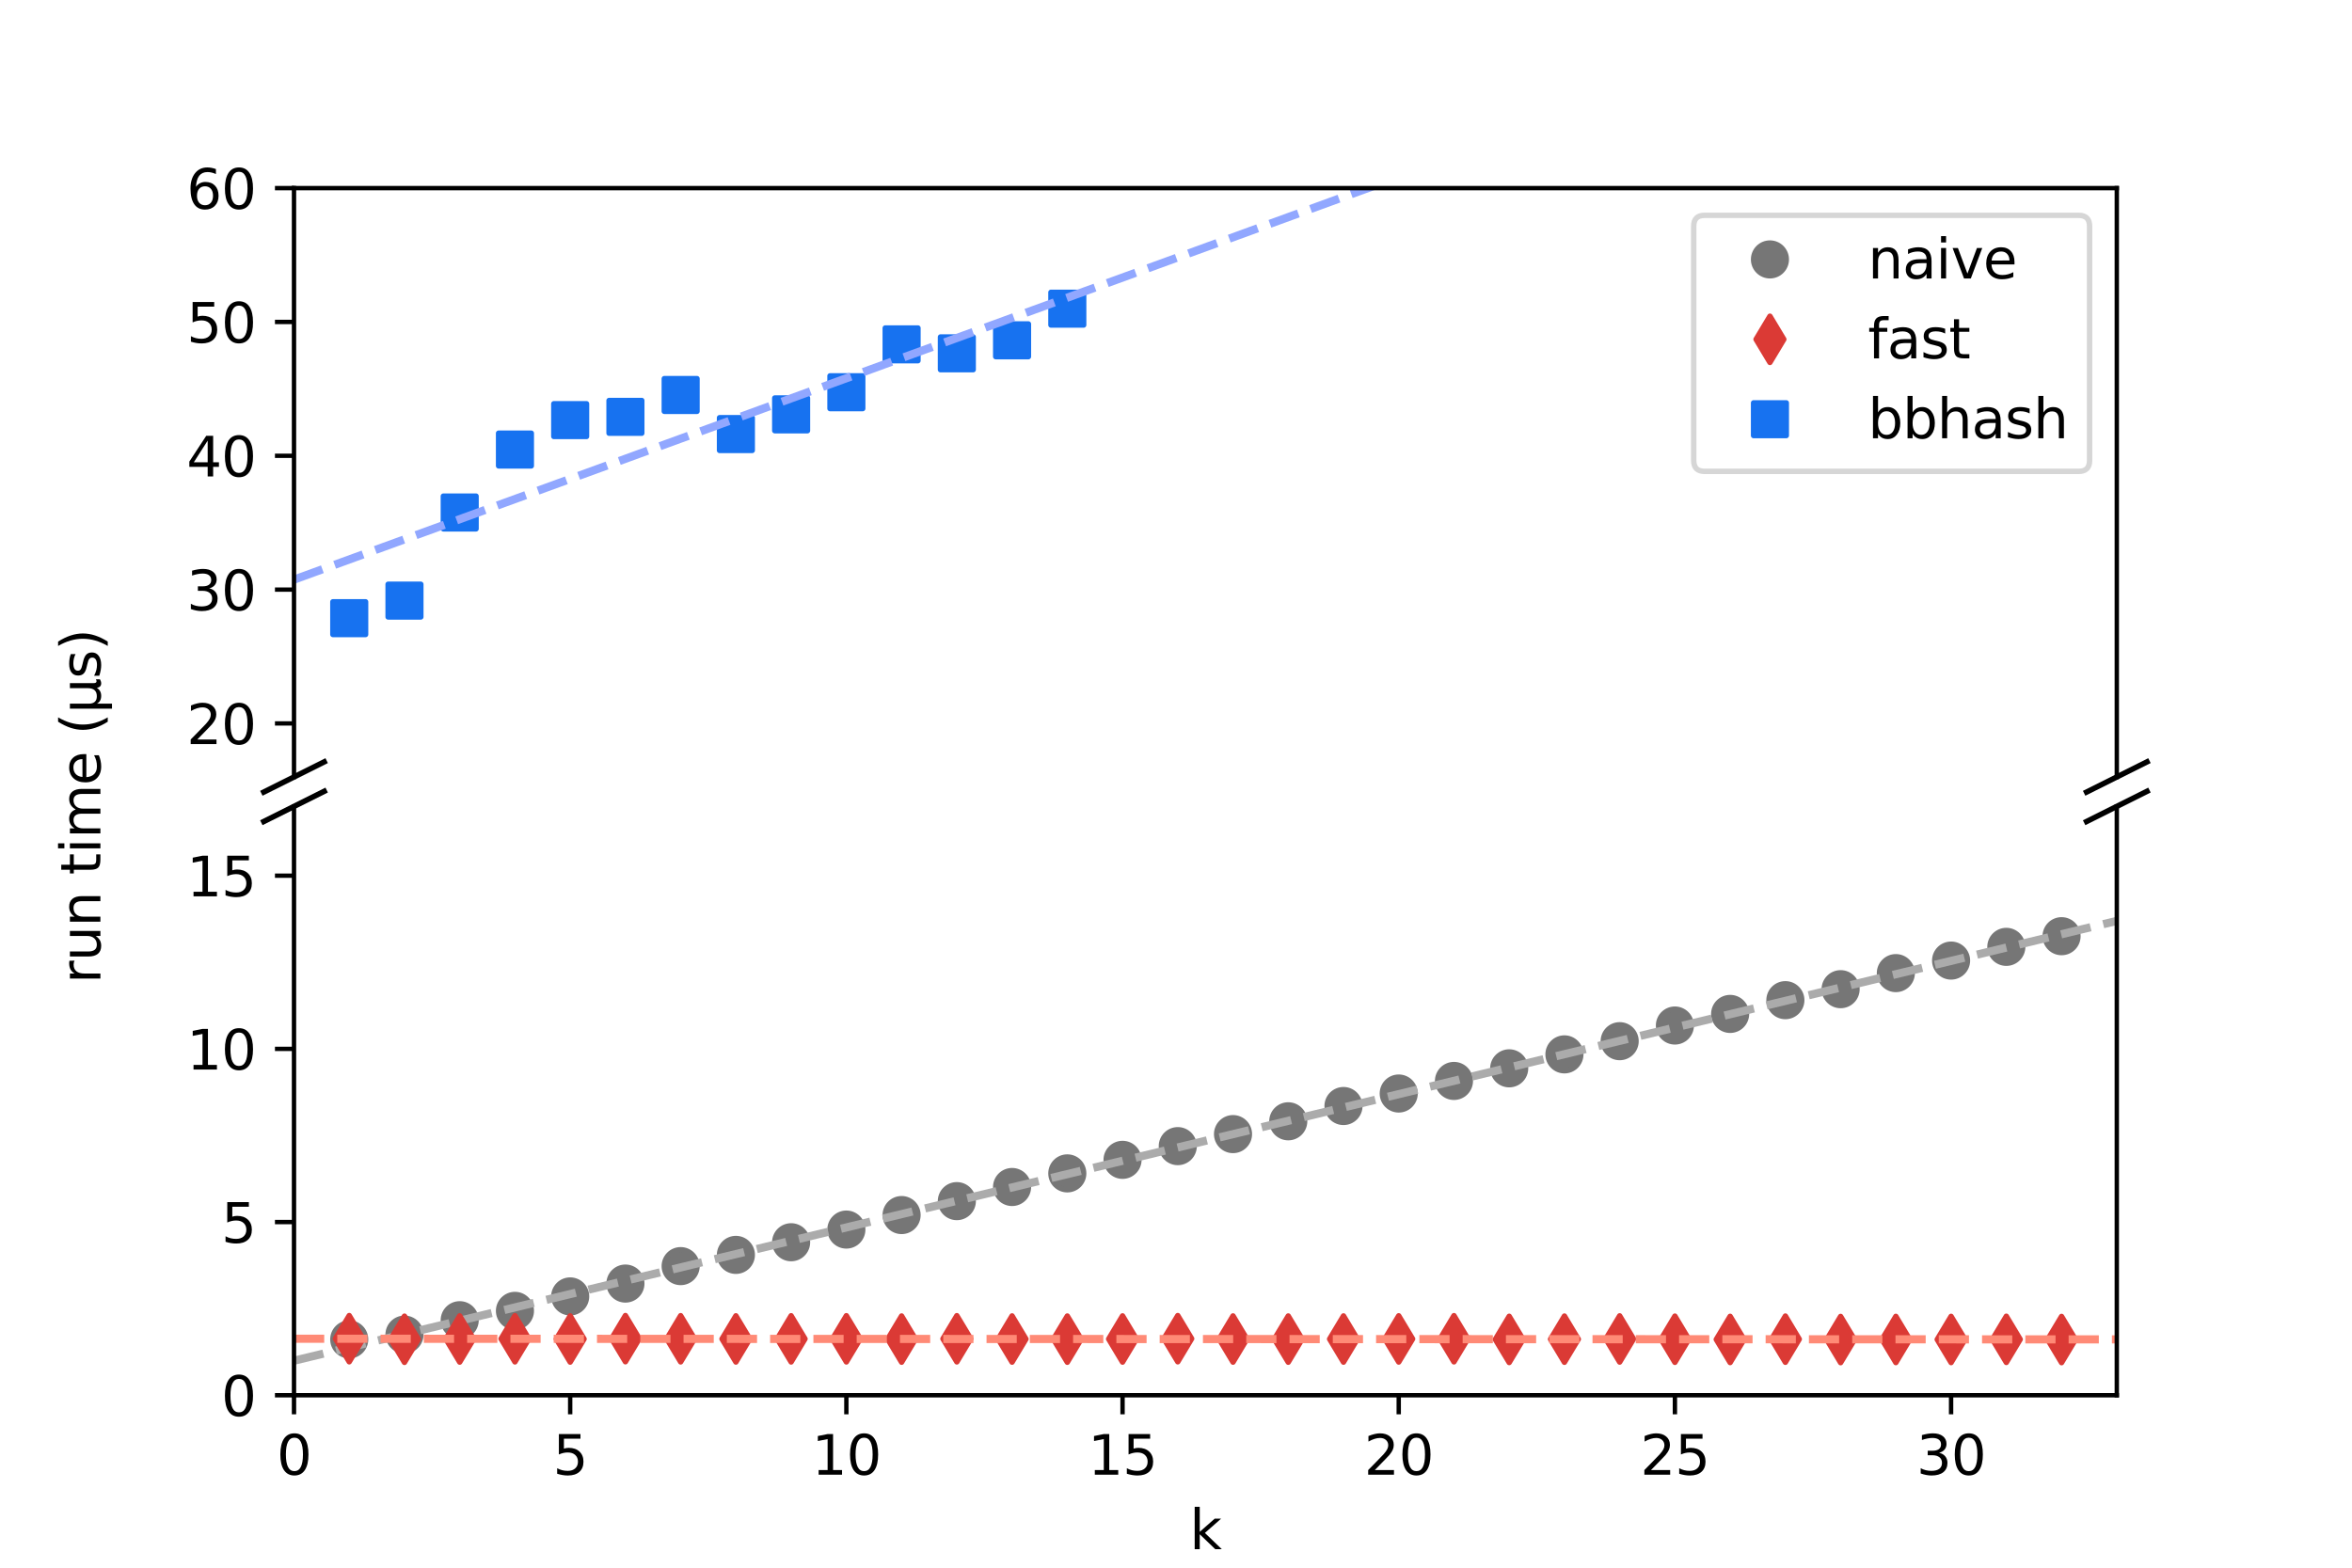 <?xml version="1.0" encoding="utf-8" standalone="no"?>
<!DOCTYPE svg PUBLIC "-//W3C//DTD SVG 1.1//EN"
  "http://www.w3.org/Graphics/SVG/1.1/DTD/svg11.dtd">
<svg xmlns:xlink="http://www.w3.org/1999/xlink" width="432pt" height="288pt" viewBox="0 0 432 288" xmlns="http://www.w3.org/2000/svg" version="1.1">
 <defs>
  <style type="text/css">*{stroke-linejoin: round; stroke-linecap: butt}</style>
 </defs>
 <g id="figure_1">
  <g id="patch_1">
   <path d="M 0 288 
L 432 288 
L 432 0 
L 0 0 
z
" style="fill: #ffffff"/>
  </g>
  <g id="axes_1">
   <g id="patch_2">
    <path d="M 54 142.736 
L 388.8 142.736 
L 388.8 34.56 
L 54 34.56 
z
" style="fill: #ffffff"/>
   </g>
   <g id="matplotlib.axis_1">
    <g id="xtick_1"/>
    <g id="xtick_2"/>
    <g id="xtick_3"/>
    <g id="xtick_4"/>
    <g id="xtick_5"/>
    <g id="xtick_6"/>
    <g id="xtick_7"/>
   </g>
   <g id="matplotlib.axis_2">
    <g id="ytick_1">
     <g id="line2d_1">
      <defs>
       <path id="m12a34e4d7d" d="M 0 0 
L -3.5 0 
" style="stroke: #000000; stroke-width: 0.8"/>
      </defs>
      <g>
       <use xlink:href="#m12a34e4d7d" x="54" y="132.901" style="stroke: #000000; stroke-width: 0.8"/>
      </g>
     </g>
     <g id="text_1">
      <!-- 20 -->
      <g transform="translate(34.275 136.701) scale(0.1 -0.1)">
       <defs>
        <path id="DejaVuSans-32" d="M 1228 531 
L 3431 531 
L 3431 0 
L 469 0 
L 469 531 
Q 828 903 1448 1529 
Q 2069 2156 2228 2338 
Q 2531 2678 2651 2914 
Q 2772 3150 2772 3378 
Q 2772 3750 2511 3984 
Q 2250 4219 1831 4219 
Q 1534 4219 1204 4116 
Q 875 4013 500 3803 
L 500 4441 
Q 881 4594 1212 4672 
Q 1544 4750 1819 4750 
Q 2544 4750 2975 4387 
Q 3406 4025 3406 3419 
Q 3406 3131 3298 2873 
Q 3191 2616 2906 2266 
Q 2828 2175 2409 1742 
Q 1991 1309 1228 531 
z
" transform="scale(0.016)"/>
        <path id="DejaVuSans-30" d="M 2034 4250 
Q 1547 4250 1301 3770 
Q 1056 3291 1056 2328 
Q 1056 1369 1301 889 
Q 1547 409 2034 409 
Q 2525 409 2770 889 
Q 3016 1369 3016 2328 
Q 3016 3291 2770 3770 
Q 2525 4250 2034 4250 
z
M 2034 4750 
Q 2819 4750 3233 4129 
Q 3647 3509 3647 2328 
Q 3647 1150 3233 529 
Q 2819 -91 2034 -91 
Q 1250 -91 836 529 
Q 422 1150 422 2328 
Q 422 3509 836 4129 
Q 1250 4750 2034 4750 
z
" transform="scale(0.016)"/>
       </defs>
       <use xlink:href="#DejaVuSans-32"/>
       <use xlink:href="#DejaVuSans-30" x="63.623"/>
      </g>
     </g>
    </g>
    <g id="ytick_2">
     <g id="line2d_2">
      <g>
       <use xlink:href="#m12a34e4d7d" x="54" y="108.316" style="stroke: #000000; stroke-width: 0.8"/>
      </g>
     </g>
     <g id="text_2">
      <!-- 30 -->
      <g transform="translate(34.275 112.115) scale(0.1 -0.1)">
       <defs>
        <path id="DejaVuSans-33" d="M 2597 2516 
Q 3050 2419 3304 2112 
Q 3559 1806 3559 1356 
Q 3559 666 3084 287 
Q 2609 -91 1734 -91 
Q 1441 -91 1130 -33 
Q 819 25 488 141 
L 488 750 
Q 750 597 1062 519 
Q 1375 441 1716 441 
Q 2309 441 2620 675 
Q 2931 909 2931 1356 
Q 2931 1769 2642 2001 
Q 2353 2234 1838 2234 
L 1294 2234 
L 1294 2753 
L 1863 2753 
Q 2328 2753 2575 2939 
Q 2822 3125 2822 3475 
Q 2822 3834 2567 4026 
Q 2313 4219 1838 4219 
Q 1578 4219 1281 4162 
Q 984 4106 628 3988 
L 628 4550 
Q 988 4650 1302 4700 
Q 1616 4750 1894 4750 
Q 2613 4750 3031 4423 
Q 3450 4097 3450 3541 
Q 3450 3153 3228 2886 
Q 3006 2619 2597 2516 
z
" transform="scale(0.016)"/>
       </defs>
       <use xlink:href="#DejaVuSans-33"/>
       <use xlink:href="#DejaVuSans-30" x="63.623"/>
      </g>
     </g>
    </g>
    <g id="ytick_3">
     <g id="line2d_3">
      <g>
       <use xlink:href="#m12a34e4d7d" x="54" y="83.731" style="stroke: #000000; stroke-width: 0.8"/>
      </g>
     </g>
     <g id="text_3">
      <!-- 40 -->
      <g transform="translate(34.275 87.53) scale(0.1 -0.1)">
       <defs>
        <path id="DejaVuSans-34" d="M 2419 4116 
L 825 1625 
L 2419 1625 
L 2419 4116 
z
M 2253 4666 
L 3047 4666 
L 3047 1625 
L 3713 1625 
L 3713 1100 
L 3047 1100 
L 3047 0 
L 2419 0 
L 2419 1100 
L 313 1100 
L 313 1709 
L 2253 4666 
z
" transform="scale(0.016)"/>
       </defs>
       <use xlink:href="#DejaVuSans-34"/>
       <use xlink:href="#DejaVuSans-30" x="63.623"/>
      </g>
     </g>
    </g>
    <g id="ytick_4">
     <g id="line2d_4">
      <g>
       <use xlink:href="#m12a34e4d7d" x="54" y="59.145" style="stroke: #000000; stroke-width: 0.8"/>
      </g>
     </g>
     <g id="text_4">
      <!-- 50 -->
      <g transform="translate(34.275 62.945) scale(0.1 -0.1)">
       <defs>
        <path id="DejaVuSans-35" d="M 691 4666 
L 3169 4666 
L 3169 4134 
L 1269 4134 
L 1269 2991 
Q 1406 3038 1543 3061 
Q 1681 3084 1819 3084 
Q 2600 3084 3056 2656 
Q 3513 2228 3513 1497 
Q 3513 744 3044 326 
Q 2575 -91 1722 -91 
Q 1428 -91 1123 -41 
Q 819 9 494 109 
L 494 744 
Q 775 591 1075 516 
Q 1375 441 1709 441 
Q 2250 441 2565 725 
Q 2881 1009 2881 1497 
Q 2881 1984 2565 2268 
Q 2250 2553 1709 2553 
Q 1456 2553 1204 2497 
Q 953 2441 691 2322 
L 691 4666 
z
" transform="scale(0.016)"/>
       </defs>
       <use xlink:href="#DejaVuSans-35"/>
       <use xlink:href="#DejaVuSans-30" x="63.623"/>
      </g>
     </g>
    </g>
    <g id="ytick_5">
     <g id="line2d_5">
      <g>
       <use xlink:href="#m12a34e4d7d" x="54" y="34.56" style="stroke: #000000; stroke-width: 0.8"/>
      </g>
     </g>
     <g id="text_5">
      <!-- 60 -->
      <g transform="translate(34.275 38.359) scale(0.1 -0.1)">
       <defs>
        <path id="DejaVuSans-36" d="M 2113 2584 
Q 1688 2584 1439 2293 
Q 1191 2003 1191 1497 
Q 1191 994 1439 701 
Q 1688 409 2113 409 
Q 2538 409 2786 701 
Q 3034 994 3034 1497 
Q 3034 2003 2786 2293 
Q 2538 2584 2113 2584 
z
M 3366 4563 
L 3366 3988 
Q 3128 4100 2886 4159 
Q 2644 4219 2406 4219 
Q 1781 4219 1451 3797 
Q 1122 3375 1075 2522 
Q 1259 2794 1537 2939 
Q 1816 3084 2150 3084 
Q 2853 3084 3261 2657 
Q 3669 2231 3669 1497 
Q 3669 778 3244 343 
Q 2819 -91 2113 -91 
Q 1303 -91 875 529 
Q 447 1150 447 2328 
Q 447 3434 972 4092 
Q 1497 4750 2381 4750 
Q 2619 4750 2861 4703 
Q 3103 4656 3366 4563 
z
" transform="scale(0.016)"/>
       </defs>
       <use xlink:href="#DejaVuSans-36"/>
       <use xlink:href="#DejaVuSans-30" x="63.623"/>
      </g>
     </g>
    </g>
   </g>
   <g id="line2d_6">
    <defs>
     <path id="mfac291f09e" d="M 0 3 
C 0.796 3 1.559 2.684 2.121 2.121 
C 2.684 1.559 3 0.796 3 0 
C 3 -0.796 2.684 -1.559 2.121 -2.121 
C 1.559 -2.684 0.796 -3 0 -3 
C -0.796 -3 -1.559 -2.684 -2.121 -2.121 
C -2.684 -1.559 -3 -0.796 -3 0 
C -3 0.796 -2.684 1.559 -2.121 2.121 
C -1.559 2.684 -0.796 3 0 3 
z
" style="stroke: #767676"/>
    </defs>
    <g clip-path="url(#p197d0d204a)">
     <use xlink:href="#mfac291f09e" x="64.145" y="178.109" style="fill: #767676; stroke: #767676"/>
     <use xlink:href="#mfac291f09e" x="74.291" y="177.767" style="fill: #767676; stroke: #767676"/>
     <use xlink:href="#mfac291f09e" x="84.436" y="176.747" style="fill: #767676; stroke: #767676"/>
     <use xlink:href="#mfac291f09e" x="94.582" y="176.083" style="fill: #767676; stroke: #767676"/>
     <use xlink:href="#mfac291f09e" x="104.727" y="175.058" style="fill: #767676; stroke: #767676"/>
     <use xlink:href="#mfac291f09e" x="114.873" y="174.146" style="fill: #767676; stroke: #767676"/>
     <use xlink:href="#mfac291f09e" x="125.018" y="172.907" style="fill: #767676; stroke: #767676"/>
     <use xlink:href="#mfac291f09e" x="135.164" y="172.11" style="fill: #767676; stroke: #767676"/>
     <use xlink:href="#mfac291f09e" x="145.309" y="171.213" style="fill: #767676; stroke: #767676"/>
     <use xlink:href="#mfac291f09e" x="155.455" y="170.313" style="fill: #767676; stroke: #767676"/>
     <use xlink:href="#mfac291f09e" x="165.6" y="169.283" style="fill: #767676; stroke: #767676"/>
     <use xlink:href="#mfac291f09e" x="175.745" y="168.295" style="fill: #767676; stroke: #767676"/>
     <use xlink:href="#mfac291f09e" x="185.891" y="167.291" style="fill: #767676; stroke: #767676"/>
     <use xlink:href="#mfac291f09e" x="196.036" y="166.325" style="fill: #767676; stroke: #767676"/>
     <use xlink:href="#mfac291f09e" x="206.182" y="165.364" style="fill: #767676; stroke: #767676"/>
     <use xlink:href="#mfac291f09e" x="216.327" y="164.39" style="fill: #767676; stroke: #767676"/>
     <use xlink:href="#mfac291f09e" x="226.473" y="163.537" style="fill: #767676; stroke: #767676"/>
     <use xlink:href="#mfac291f09e" x="236.618" y="162.628" style="fill: #767676; stroke: #767676"/>
     <use xlink:href="#mfac291f09e" x="246.764" y="161.543" style="fill: #767676; stroke: #767676"/>
     <use xlink:href="#mfac291f09e" x="256.909" y="160.656" style="fill: #767676; stroke: #767676"/>
     <use xlink:href="#mfac291f09e" x="267.055" y="159.763" style="fill: #767676; stroke: #767676"/>
     <use xlink:href="#mfac291f09e" x="277.2" y="158.869" style="fill: #767676; stroke: #767676"/>
     <use xlink:href="#mfac291f09e" x="287.345" y="157.878" style="fill: #767676; stroke: #767676"/>
     <use xlink:href="#mfac291f09e" x="297.491" y="156.941" style="fill: #767676; stroke: #767676"/>
     <use xlink:href="#mfac291f09e" x="307.636" y="155.83" style="fill: #767676; stroke: #767676"/>
     <use xlink:href="#mfac291f09e" x="317.782" y="155.006" style="fill: #767676; stroke: #767676"/>
     <use xlink:href="#mfac291f09e" x="327.927" y="154.03" style="fill: #767676; stroke: #767676"/>
     <use xlink:href="#mfac291f09e" x="338.073" y="153.251" style="fill: #767676; stroke: #767676"/>
     <use xlink:href="#mfac291f09e" x="348.218" y="152.11" style="fill: #767676; stroke: #767676"/>
     <use xlink:href="#mfac291f09e" x="358.364" y="151.22" style="fill: #767676; stroke: #767676"/>
     <use xlink:href="#mfac291f09e" x="368.509" y="150.246" style="fill: #767676; stroke: #767676"/>
     <use xlink:href="#mfac291f09e" x="378.655" y="149.489" style="fill: #767676; stroke: #767676"/>
    </g>
   </g>
   <g id="line2d_7">
    <path d="M 54 179.621 
L 388.8 148.404 
" clip-path="url(#p197d0d204a)" style="fill: none; stroke-dasharray: 5.55,2.4; stroke-dashoffset: 0; stroke: #ababab; stroke-width: 1.5"/>
   </g>
   <g id="line2d_8">
    <defs>
     <path id="m1d37555758" d="M -0 4.243 
L 2.546 0 
L 0 -4.243 
L -2.546 -0 
z
" style="stroke: #db3a35; stroke-linejoin: miter"/>
    </defs>
    <g clip-path="url(#p197d0d204a)">
     <use xlink:href="#m1d37555758" x="64.145" y="178.057" style="fill: #db3a35; stroke: #db3a35; stroke-linejoin: miter"/>
     <use xlink:href="#m1d37555758" x="74.291" y="178.099" style="fill: #db3a35; stroke: #db3a35; stroke-linejoin: miter"/>
     <use xlink:href="#m1d37555758" x="84.436" y="178.08" style="fill: #db3a35; stroke: #db3a35; stroke-linejoin: miter"/>
     <use xlink:href="#m1d37555758" x="94.582" y="178.065" style="fill: #db3a35; stroke: #db3a35; stroke-linejoin: miter"/>
     <use xlink:href="#m1d37555758" x="104.727" y="178.08" style="fill: #db3a35; stroke: #db3a35; stroke-linejoin: miter"/>
     <use xlink:href="#m1d37555758" x="114.873" y="178.055" style="fill: #db3a35; stroke: #db3a35; stroke-linejoin: miter"/>
     <use xlink:href="#m1d37555758" x="125.018" y="178.065" style="fill: #db3a35; stroke: #db3a35; stroke-linejoin: miter"/>
     <use xlink:href="#m1d37555758" x="135.164" y="178.075" style="fill: #db3a35; stroke: #db3a35; stroke-linejoin: miter"/>
     <use xlink:href="#m1d37555758" x="145.309" y="178.07" style="fill: #db3a35; stroke: #db3a35; stroke-linejoin: miter"/>
     <use xlink:href="#m1d37555758" x="155.455" y="178.067" style="fill: #db3a35; stroke: #db3a35; stroke-linejoin: miter"/>
     <use xlink:href="#m1d37555758" x="165.6" y="178.087" style="fill: #db3a35; stroke: #db3a35; stroke-linejoin: miter"/>
     <use xlink:href="#m1d37555758" x="175.745" y="178.065" style="fill: #db3a35; stroke: #db3a35; stroke-linejoin: miter"/>
     <use xlink:href="#m1d37555758" x="185.891" y="178.082" style="fill: #db3a35; stroke: #db3a35; stroke-linejoin: miter"/>
     <use xlink:href="#m1d37555758" x="196.036" y="178.089" style="fill: #db3a35; stroke: #db3a35; stroke-linejoin: miter"/>
     <use xlink:href="#m1d37555758" x="206.182" y="178.08" style="fill: #db3a35; stroke: #db3a35; stroke-linejoin: miter"/>
     <use xlink:href="#m1d37555758" x="216.327" y="178.057" style="fill: #db3a35; stroke: #db3a35; stroke-linejoin: miter"/>
     <use xlink:href="#m1d37555758" x="226.473" y="178.082" style="fill: #db3a35; stroke: #db3a35; stroke-linejoin: miter"/>
     <use xlink:href="#m1d37555758" x="236.618" y="178.087" style="fill: #db3a35; stroke: #db3a35; stroke-linejoin: miter"/>
     <use xlink:href="#m1d37555758" x="246.764" y="178.082" style="fill: #db3a35; stroke: #db3a35; stroke-linejoin: miter"/>
     <use xlink:href="#m1d37555758" x="256.909" y="178.075" style="fill: #db3a35; stroke: #db3a35; stroke-linejoin: miter"/>
     <use xlink:href="#m1d37555758" x="267.055" y="178.062" style="fill: #db3a35; stroke: #db3a35; stroke-linejoin: miter"/>
     <use xlink:href="#m1d37555758" x="277.2" y="178.109" style="fill: #db3a35; stroke: #db3a35; stroke-linejoin: miter"/>
     <use xlink:href="#m1d37555758" x="287.345" y="178.092" style="fill: #db3a35; stroke: #db3a35; stroke-linejoin: miter"/>
     <use xlink:href="#m1d37555758" x="297.491" y="178.077" style="fill: #db3a35; stroke: #db3a35; stroke-linejoin: miter"/>
     <use xlink:href="#m1d37555758" x="307.636" y="178.097" style="fill: #db3a35; stroke: #db3a35; stroke-linejoin: miter"/>
     <use xlink:href="#m1d37555758" x="317.782" y="178.111" style="fill: #db3a35; stroke: #db3a35; stroke-linejoin: miter"/>
     <use xlink:href="#m1d37555758" x="327.927" y="178.092" style="fill: #db3a35; stroke: #db3a35; stroke-linejoin: miter"/>
     <use xlink:href="#m1d37555758" x="338.073" y="178.119" style="fill: #db3a35; stroke: #db3a35; stroke-linejoin: miter"/>
     <use xlink:href="#m1d37555758" x="348.218" y="178.114" style="fill: #db3a35; stroke: #db3a35; stroke-linejoin: miter"/>
     <use xlink:href="#m1d37555758" x="358.364" y="178.114" style="fill: #db3a35; stroke: #db3a35; stroke-linejoin: miter"/>
     <use xlink:href="#m1d37555758" x="368.509" y="178.104" style="fill: #db3a35; stroke: #db3a35; stroke-linejoin: miter"/>
     <use xlink:href="#m1d37555758" x="378.655" y="178.119" style="fill: #db3a35; stroke: #db3a35; stroke-linejoin: miter"/>
    </g>
   </g>
   <g id="line2d_9">
    <path d="M 54 178.061 
L 388.8 178.108 
" clip-path="url(#p197d0d204a)" style="fill: none; stroke-dasharray: 5.55,2.4; stroke-dashoffset: 0; stroke: #ff8a76; stroke-width: 1.5"/>
   </g>
   <g id="line2d_10">
    <defs>
     <path id="m568633915a" d="M -3 3 
L 3 3 
L 3 -3 
L -3 -3 
z
" style="stroke: #1772f0; stroke-linejoin: miter"/>
    </defs>
    <g clip-path="url(#p197d0d204a)">
     <use xlink:href="#m568633915a" x="64.145" y="113.563" style="fill: #1772f0; stroke: #1772f0; stroke-linejoin: miter"/>
     <use xlink:href="#m568633915a" x="74.291" y="110.337" style="fill: #1772f0; stroke: #1772f0; stroke-linejoin: miter"/>
     <use xlink:href="#m568633915a" x="84.436" y="94.15" style="fill: #1772f0; stroke: #1772f0; stroke-linejoin: miter"/>
     <use xlink:href="#m568633915a" x="94.582" y="82.585" style="fill: #1772f0; stroke: #1772f0; stroke-linejoin: miter"/>
     <use xlink:href="#m568633915a" x="104.727" y="77.179" style="fill: #1772f0; stroke: #1772f0; stroke-linejoin: miter"/>
     <use xlink:href="#m568633915a" x="114.873" y="76.579" style="fill: #1772f0; stroke: #1772f0; stroke-linejoin: miter"/>
     <use xlink:href="#m568633915a" x="125.018" y="72.562" style="fill: #1772f0; stroke: #1772f0; stroke-linejoin: miter"/>
     <use xlink:href="#m568633915a" x="135.164" y="79.743" style="fill: #1772f0; stroke: #1772f0; stroke-linejoin: miter"/>
     <use xlink:href="#m568633915a" x="145.309" y="76.122" style="fill: #1772f0; stroke: #1772f0; stroke-linejoin: miter"/>
     <use xlink:href="#m568633915a" x="155.455" y="72.058" style="fill: #1772f0; stroke: #1772f0; stroke-linejoin: miter"/>
     <use xlink:href="#m568633915a" x="165.6" y="63.261" style="fill: #1772f0; stroke: #1772f0; stroke-linejoin: miter"/>
     <use xlink:href="#m568633915a" x="175.745" y="64.911" style="fill: #1772f0; stroke: #1772f0; stroke-linejoin: miter"/>
     <use xlink:href="#m568633915a" x="185.891" y="62.518" style="fill: #1772f0; stroke: #1772f0; stroke-linejoin: miter"/>
     <use xlink:href="#m568633915a" x="196.036" y="56.706" style="fill: #1772f0; stroke: #1772f0; stroke-linejoin: miter"/>
    </g>
   </g>
   <g id="line2d_11">
    <path d="M 54 106.481 
L 348.741 -1 
" clip-path="url(#p197d0d204a)" style="fill: none; stroke-dasharray: 5.55,2.4; stroke-dashoffset: 0; stroke: #91a7ff; stroke-width: 1.5"/>
   </g>
   <g id="line2d_12">
    <defs>
     <path id="mbc01c67367" d="M -6 3 
L 6 -3 
" style="stroke: #000000"/>
    </defs>
    <g>
     <use xlink:href="#mbc01c67367" x="54" y="142.736" style="stroke: #000000"/>
     <use xlink:href="#mbc01c67367" x="388.8" y="142.736" style="stroke: #000000"/>
    </g>
   </g>
   <g id="patch_3">
    <path d="M 54 142.736 
L 54 34.56 
" style="fill: none; stroke: #000000; stroke-width: 0.8; stroke-linejoin: miter; stroke-linecap: square"/>
   </g>
   <g id="patch_4">
    <path d="M 388.8 142.736 
L 388.8 34.56 
" style="fill: none; stroke: #000000; stroke-width: 0.8; stroke-linejoin: miter; stroke-linecap: square"/>
   </g>
   <g id="patch_5">
    <path d="M 54 34.56 
L 388.8 34.56 
" style="fill: none; stroke: #000000; stroke-width: 0.8; stroke-linejoin: miter; stroke-linecap: square"/>
   </g>
   <g id="legend_1">
    <g id="patch_6">
     <path d="M 313.091 86.594 
L 381.8 86.594 
Q 383.8 86.594 383.8 84.594 
L 383.8 41.56 
Q 383.8 39.56 381.8 39.56 
L 313.091 39.56 
Q 311.091 39.56 311.091 41.56 
L 311.091 84.594 
Q 311.091 86.594 313.091 86.594 
z
" style="fill: #ffffff; opacity: 0.8; stroke: #cccccc; stroke-linejoin: miter"/>
    </g>
    <g id="line2d_13">
     <g>
      <use xlink:href="#mfac291f09e" x="325.091" y="47.658" style="fill: #767676; stroke: #767676"/>
     </g>
    </g>
    <g id="text_6">
     <!-- naive -->
     <g transform="translate(343.091 51.158) scale(0.1 -0.1)">
      <defs>
       <path id="DejaVuSans-6e" d="M 3513 2113 
L 3513 0 
L 2938 0 
L 2938 2094 
Q 2938 2591 2744 2837 
Q 2550 3084 2163 3084 
Q 1697 3084 1428 2787 
Q 1159 2491 1159 1978 
L 1159 0 
L 581 0 
L 581 3500 
L 1159 3500 
L 1159 2956 
Q 1366 3272 1645 3428 
Q 1925 3584 2291 3584 
Q 2894 3584 3203 3211 
Q 3513 2838 3513 2113 
z
" transform="scale(0.016)"/>
       <path id="DejaVuSans-61" d="M 2194 1759 
Q 1497 1759 1228 1600 
Q 959 1441 959 1056 
Q 959 750 1161 570 
Q 1363 391 1709 391 
Q 2188 391 2477 730 
Q 2766 1069 2766 1631 
L 2766 1759 
L 2194 1759 
z
M 3341 1997 
L 3341 0 
L 2766 0 
L 2766 531 
Q 2569 213 2275 61 
Q 1981 -91 1556 -91 
Q 1019 -91 701 211 
Q 384 513 384 1019 
Q 384 1609 779 1909 
Q 1175 2209 1959 2209 
L 2766 2209 
L 2766 2266 
Q 2766 2663 2505 2880 
Q 2244 3097 1772 3097 
Q 1472 3097 1187 3025 
Q 903 2953 641 2809 
L 641 3341 
Q 956 3463 1253 3523 
Q 1550 3584 1831 3584 
Q 2591 3584 2966 3190 
Q 3341 2797 3341 1997 
z
" transform="scale(0.016)"/>
       <path id="DejaVuSans-69" d="M 603 3500 
L 1178 3500 
L 1178 0 
L 603 0 
L 603 3500 
z
M 603 4863 
L 1178 4863 
L 1178 4134 
L 603 4134 
L 603 4863 
z
" transform="scale(0.016)"/>
       <path id="DejaVuSans-76" d="M 191 3500 
L 800 3500 
L 1894 563 
L 2988 3500 
L 3597 3500 
L 2284 0 
L 1503 0 
L 191 3500 
z
" transform="scale(0.016)"/>
       <path id="DejaVuSans-65" d="M 3597 1894 
L 3597 1613 
L 953 1613 
Q 991 1019 1311 708 
Q 1631 397 2203 397 
Q 2534 397 2845 478 
Q 3156 559 3463 722 
L 3463 178 
Q 3153 47 2828 -22 
Q 2503 -91 2169 -91 
Q 1331 -91 842 396 
Q 353 884 353 1716 
Q 353 2575 817 3079 
Q 1281 3584 2069 3584 
Q 2775 3584 3186 3129 
Q 3597 2675 3597 1894 
z
M 3022 2063 
Q 3016 2534 2758 2815 
Q 2500 3097 2075 3097 
Q 1594 3097 1305 2825 
Q 1016 2553 972 2059 
L 3022 2063 
z
" transform="scale(0.016)"/>
      </defs>
      <use xlink:href="#DejaVuSans-6e"/>
      <use xlink:href="#DejaVuSans-61" x="63.379"/>
      <use xlink:href="#DejaVuSans-69" x="124.658"/>
      <use xlink:href="#DejaVuSans-76" x="152.441"/>
      <use xlink:href="#DejaVuSans-65" x="211.621"/>
     </g>
    </g>
    <g id="line2d_14">
     <g>
      <use xlink:href="#m1d37555758" x="325.091" y="62.337" style="fill: #db3a35; stroke: #db3a35; stroke-linejoin: miter"/>
     </g>
    </g>
    <g id="text_7">
     <!-- fast -->
     <g transform="translate(343.091 65.837) scale(0.1 -0.1)">
      <defs>
       <path id="DejaVuSans-66" d="M 2375 4863 
L 2375 4384 
L 1825 4384 
Q 1516 4384 1395 4259 
Q 1275 4134 1275 3809 
L 1275 3500 
L 2222 3500 
L 2222 3053 
L 1275 3053 
L 1275 0 
L 697 0 
L 697 3053 
L 147 3053 
L 147 3500 
L 697 3500 
L 697 3744 
Q 697 4328 969 4595 
Q 1241 4863 1831 4863 
L 2375 4863 
z
" transform="scale(0.016)"/>
       <path id="DejaVuSans-73" d="M 2834 3397 
L 2834 2853 
Q 2591 2978 2328 3040 
Q 2066 3103 1784 3103 
Q 1356 3103 1142 2972 
Q 928 2841 928 2578 
Q 928 2378 1081 2264 
Q 1234 2150 1697 2047 
L 1894 2003 
Q 2506 1872 2764 1633 
Q 3022 1394 3022 966 
Q 3022 478 2636 193 
Q 2250 -91 1575 -91 
Q 1294 -91 989 -36 
Q 684 19 347 128 
L 347 722 
Q 666 556 975 473 
Q 1284 391 1588 391 
Q 1994 391 2212 530 
Q 2431 669 2431 922 
Q 2431 1156 2273 1281 
Q 2116 1406 1581 1522 
L 1381 1569 
Q 847 1681 609 1914 
Q 372 2147 372 2553 
Q 372 3047 722 3315 
Q 1072 3584 1716 3584 
Q 2034 3584 2315 3537 
Q 2597 3491 2834 3397 
z
" transform="scale(0.016)"/>
       <path id="DejaVuSans-74" d="M 1172 4494 
L 1172 3500 
L 2356 3500 
L 2356 3053 
L 1172 3053 
L 1172 1153 
Q 1172 725 1289 603 
Q 1406 481 1766 481 
L 2356 481 
L 2356 0 
L 1766 0 
Q 1100 0 847 248 
Q 594 497 594 1153 
L 594 3053 
L 172 3053 
L 172 3500 
L 594 3500 
L 594 4494 
L 1172 4494 
z
" transform="scale(0.016)"/>
      </defs>
      <use xlink:href="#DejaVuSans-66"/>
      <use xlink:href="#DejaVuSans-61" x="35.205"/>
      <use xlink:href="#DejaVuSans-73" x="96.484"/>
      <use xlink:href="#DejaVuSans-74" x="148.584"/>
     </g>
    </g>
    <g id="line2d_15">
     <g>
      <use xlink:href="#m568633915a" x="325.091" y="77.015" style="fill: #1772f0; stroke: #1772f0; stroke-linejoin: miter"/>
     </g>
    </g>
    <g id="text_8">
     <!-- bbhash -->
     <g transform="translate(343.091 80.515) scale(0.1 -0.1)">
      <defs>
       <path id="DejaVuSans-62" d="M 3116 1747 
Q 3116 2381 2855 2742 
Q 2594 3103 2138 3103 
Q 1681 3103 1420 2742 
Q 1159 2381 1159 1747 
Q 1159 1113 1420 752 
Q 1681 391 2138 391 
Q 2594 391 2855 752 
Q 3116 1113 3116 1747 
z
M 1159 2969 
Q 1341 3281 1617 3432 
Q 1894 3584 2278 3584 
Q 2916 3584 3314 3078 
Q 3713 2572 3713 1747 
Q 3713 922 3314 415 
Q 2916 -91 2278 -91 
Q 1894 -91 1617 61 
Q 1341 213 1159 525 
L 1159 0 
L 581 0 
L 581 4863 
L 1159 4863 
L 1159 2969 
z
" transform="scale(0.016)"/>
       <path id="DejaVuSans-68" d="M 3513 2113 
L 3513 0 
L 2938 0 
L 2938 2094 
Q 2938 2591 2744 2837 
Q 2550 3084 2163 3084 
Q 1697 3084 1428 2787 
Q 1159 2491 1159 1978 
L 1159 0 
L 581 0 
L 581 4863 
L 1159 4863 
L 1159 2956 
Q 1366 3272 1645 3428 
Q 1925 3584 2291 3584 
Q 2894 3584 3203 3211 
Q 3513 2838 3513 2113 
z
" transform="scale(0.016)"/>
      </defs>
      <use xlink:href="#DejaVuSans-62"/>
      <use xlink:href="#DejaVuSans-62" x="63.477"/>
      <use xlink:href="#DejaVuSans-68" x="126.953"/>
      <use xlink:href="#DejaVuSans-61" x="190.332"/>
      <use xlink:href="#DejaVuSans-73" x="251.611"/>
      <use xlink:href="#DejaVuSans-68" x="303.711"/>
     </g>
    </g>
   </g>
  </g>
  <g id="axes_2">
   <g id="patch_7">
    <path d="M 54 256.32 
L 388.8 256.32 
L 388.8 148.144 
L 54 148.144 
z
" style="fill: #ffffff"/>
   </g>
   <g id="matplotlib.axis_3">
    <g id="xtick_8">
     <g id="line2d_16">
      <defs>
       <path id="mf95a999eb6" d="M 0 0 
L 0 3.5 
" style="stroke: #000000; stroke-width: 0.8"/>
      </defs>
      <g>
       <use xlink:href="#mf95a999eb6" x="54" y="256.32" style="stroke: #000000; stroke-width: 0.8"/>
      </g>
     </g>
     <g id="text_9">
      <!-- 0 -->
      <g transform="translate(50.819 270.918) scale(0.1 -0.1)">
       <use xlink:href="#DejaVuSans-30"/>
      </g>
     </g>
    </g>
    <g id="xtick_9">
     <g id="line2d_17">
      <g>
       <use xlink:href="#mf95a999eb6" x="104.727" y="256.32" style="stroke: #000000; stroke-width: 0.8"/>
      </g>
     </g>
     <g id="text_10">
      <!-- 5 -->
      <g transform="translate(101.546 270.918) scale(0.1 -0.1)">
       <use xlink:href="#DejaVuSans-35"/>
      </g>
     </g>
    </g>
    <g id="xtick_10">
     <g id="line2d_18">
      <g>
       <use xlink:href="#mf95a999eb6" x="155.455" y="256.32" style="stroke: #000000; stroke-width: 0.8"/>
      </g>
     </g>
     <g id="text_11">
      <!-- 10 -->
      <g transform="translate(149.092 270.918) scale(0.1 -0.1)">
       <defs>
        <path id="DejaVuSans-31" d="M 794 531 
L 1825 531 
L 1825 4091 
L 703 3866 
L 703 4441 
L 1819 4666 
L 2450 4666 
L 2450 531 
L 3481 531 
L 3481 0 
L 794 0 
L 794 531 
z
" transform="scale(0.016)"/>
       </defs>
       <use xlink:href="#DejaVuSans-31"/>
       <use xlink:href="#DejaVuSans-30" x="63.623"/>
      </g>
     </g>
    </g>
    <g id="xtick_11">
     <g id="line2d_19">
      <g>
       <use xlink:href="#mf95a999eb6" x="206.182" y="256.32" style="stroke: #000000; stroke-width: 0.8"/>
      </g>
     </g>
     <g id="text_12">
      <!-- 15 -->
      <g transform="translate(199.819 270.918) scale(0.1 -0.1)">
       <use xlink:href="#DejaVuSans-31"/>
       <use xlink:href="#DejaVuSans-35" x="63.623"/>
      </g>
     </g>
    </g>
    <g id="xtick_12">
     <g id="line2d_20">
      <g>
       <use xlink:href="#mf95a999eb6" x="256.909" y="256.32" style="stroke: #000000; stroke-width: 0.8"/>
      </g>
     </g>
     <g id="text_13">
      <!-- 20 -->
      <g transform="translate(250.547 270.918) scale(0.1 -0.1)">
       <use xlink:href="#DejaVuSans-32"/>
       <use xlink:href="#DejaVuSans-30" x="63.623"/>
      </g>
     </g>
    </g>
    <g id="xtick_13">
     <g id="line2d_21">
      <g>
       <use xlink:href="#mf95a999eb6" x="307.636" y="256.32" style="stroke: #000000; stroke-width: 0.8"/>
      </g>
     </g>
     <g id="text_14">
      <!-- 25 -->
      <g transform="translate(301.274 270.918) scale(0.1 -0.1)">
       <use xlink:href="#DejaVuSans-32"/>
       <use xlink:href="#DejaVuSans-35" x="63.623"/>
      </g>
     </g>
    </g>
    <g id="xtick_14">
     <g id="line2d_22">
      <g>
       <use xlink:href="#mf95a999eb6" x="358.364" y="256.32" style="stroke: #000000; stroke-width: 0.8"/>
      </g>
     </g>
     <g id="text_15">
      <!-- 30 -->
      <g transform="translate(352.001 270.918) scale(0.1 -0.1)">
       <use xlink:href="#DejaVuSans-33"/>
       <use xlink:href="#DejaVuSans-30" x="63.623"/>
      </g>
     </g>
    </g>
    <g id="text_16">
     <!-- k -->
     <g transform="translate(218.505 284.597) scale(0.1 -0.1)">
      <defs>
       <path id="DejaVuSans-6b" d="M 581 4863 
L 1159 4863 
L 1159 1991 
L 2875 3500 
L 3609 3500 
L 1753 1863 
L 3688 0 
L 2938 0 
L 1159 1709 
L 1159 0 
L 581 0 
L 581 4863 
z
" transform="scale(0.016)"/>
      </defs>
      <use xlink:href="#DejaVuSans-6b"/>
     </g>
    </g>
   </g>
   <g id="matplotlib.axis_4">
    <g id="ytick_6">
     <g id="line2d_23">
      <g>
       <use xlink:href="#m12a34e4d7d" x="54" y="256.32" style="stroke: #000000; stroke-width: 0.8"/>
      </g>
     </g>
     <g id="text_17">
      <!-- 0 -->
      <g transform="translate(40.638 260.119) scale(0.1 -0.1)">
       <use xlink:href="#DejaVuSans-30"/>
      </g>
     </g>
    </g>
    <g id="ytick_7">
     <g id="line2d_24">
      <g>
       <use xlink:href="#m12a34e4d7d" x="54" y="224.504" style="stroke: #000000; stroke-width: 0.8"/>
      </g>
     </g>
     <g id="text_18">
      <!-- 5 -->
      <g transform="translate(40.638 228.303) scale(0.1 -0.1)">
       <use xlink:href="#DejaVuSans-35"/>
      </g>
     </g>
    </g>
    <g id="ytick_8">
     <g id="line2d_25">
      <g>
       <use xlink:href="#m12a34e4d7d" x="54" y="192.687" style="stroke: #000000; stroke-width: 0.8"/>
      </g>
     </g>
     <g id="text_19">
      <!-- 10 -->
      <g transform="translate(34.275 196.487) scale(0.1 -0.1)">
       <use xlink:href="#DejaVuSans-31"/>
       <use xlink:href="#DejaVuSans-30" x="63.623"/>
      </g>
     </g>
    </g>
    <g id="ytick_9">
     <g id="line2d_26">
      <g>
       <use xlink:href="#m12a34e4d7d" x="54" y="160.871" style="stroke: #000000; stroke-width: 0.8"/>
      </g>
     </g>
     <g id="text_20">
      <!-- 15 -->
      <g transform="translate(34.275 164.67) scale(0.1 -0.1)">
       <use xlink:href="#DejaVuSans-31"/>
       <use xlink:href="#DejaVuSans-35" x="63.623"/>
      </g>
     </g>
    </g>
    <g id="text_21">
     <!-- run time (µs) -->
     <g transform="translate(18.44 180.699) rotate(-90) scale(0.1 -0.1)">
      <defs>
       <path id="DejaVuSans-72" d="M 2631 2963 
Q 2534 3019 2420 3045 
Q 2306 3072 2169 3072 
Q 1681 3072 1420 2755 
Q 1159 2438 1159 1844 
L 1159 0 
L 581 0 
L 581 3500 
L 1159 3500 
L 1159 2956 
Q 1341 3275 1631 3429 
Q 1922 3584 2338 3584 
Q 2397 3584 2469 3576 
Q 2541 3569 2628 3553 
L 2631 2963 
z
" transform="scale(0.016)"/>
       <path id="DejaVuSans-75" d="M 544 1381 
L 544 3500 
L 1119 3500 
L 1119 1403 
Q 1119 906 1312 657 
Q 1506 409 1894 409 
Q 2359 409 2629 706 
Q 2900 1003 2900 1516 
L 2900 3500 
L 3475 3500 
L 3475 0 
L 2900 0 
L 2900 538 
Q 2691 219 2414 64 
Q 2138 -91 1772 -91 
Q 1169 -91 856 284 
Q 544 659 544 1381 
z
M 1991 3584 
L 1991 3584 
z
" transform="scale(0.016)"/>
       <path id="DejaVuSans-20" transform="scale(0.016)"/>
       <path id="DejaVuSans-6d" d="M 3328 2828 
Q 3544 3216 3844 3400 
Q 4144 3584 4550 3584 
Q 5097 3584 5394 3201 
Q 5691 2819 5691 2113 
L 5691 0 
L 5113 0 
L 5113 2094 
Q 5113 2597 4934 2840 
Q 4756 3084 4391 3084 
Q 3944 3084 3684 2787 
Q 3425 2491 3425 1978 
L 3425 0 
L 2847 0 
L 2847 2094 
Q 2847 2600 2669 2842 
Q 2491 3084 2119 3084 
Q 1678 3084 1418 2786 
Q 1159 2488 1159 1978 
L 1159 0 
L 581 0 
L 581 3500 
L 1159 3500 
L 1159 2956 
Q 1356 3278 1631 3431 
Q 1906 3584 2284 3584 
Q 2666 3584 2933 3390 
Q 3200 3197 3328 2828 
z
" transform="scale(0.016)"/>
       <path id="DejaVuSans-28" d="M 1984 4856 
Q 1566 4138 1362 3434 
Q 1159 2731 1159 2009 
Q 1159 1288 1364 580 
Q 1569 -128 1984 -844 
L 1484 -844 
Q 1016 -109 783 600 
Q 550 1309 550 2009 
Q 550 2706 781 3412 
Q 1013 4119 1484 4856 
L 1984 4856 
z
" transform="scale(0.016)"/>
       <path id="DejaVuSans-b5" d="M 544 -1331 
L 544 3500 
L 1119 3500 
L 1119 1325 
Q 1119 872 1334 640 
Q 1550 409 1972 409 
Q 2434 409 2667 671 
Q 2900 934 2900 1459 
L 2900 3500 
L 3475 3500 
L 3475 806 
Q 3475 619 3529 530 
Q 3584 441 3700 441 
Q 3728 441 3778 458 
Q 3828 475 3916 513 
L 3916 50 
Q 3788 -22 3673 -56 
Q 3559 -91 3450 -91 
Q 3234 -91 3106 31 
Q 2978 153 2931 403 
Q 2775 156 2548 32 
Q 2322 -91 2016 -91 
Q 1697 -91 1473 31 
Q 1250 153 1119 397 
L 1119 -1331 
L 544 -1331 
z
" transform="scale(0.016)"/>
       <path id="DejaVuSans-29" d="M 513 4856 
L 1013 4856 
Q 1481 4119 1714 3412 
Q 1947 2706 1947 2009 
Q 1947 1309 1714 600 
Q 1481 -109 1013 -844 
L 513 -844 
Q 928 -128 1133 580 
Q 1338 1288 1338 2009 
Q 1338 2731 1133 3434 
Q 928 4138 513 4856 
z
" transform="scale(0.016)"/>
      </defs>
      <use xlink:href="#DejaVuSans-72"/>
      <use xlink:href="#DejaVuSans-75" x="41.113"/>
      <use xlink:href="#DejaVuSans-6e" x="104.492"/>
      <use xlink:href="#DejaVuSans-20" x="167.871"/>
      <use xlink:href="#DejaVuSans-74" x="199.658"/>
      <use xlink:href="#DejaVuSans-69" x="238.867"/>
      <use xlink:href="#DejaVuSans-6d" x="266.65"/>
      <use xlink:href="#DejaVuSans-65" x="364.062"/>
      <use xlink:href="#DejaVuSans-20" x="425.586"/>
      <use xlink:href="#DejaVuSans-28" x="457.373"/>
      <use xlink:href="#DejaVuSans-b5" x="496.387"/>
      <use xlink:href="#DejaVuSans-73" x="560.01"/>
      <use xlink:href="#DejaVuSans-29" x="612.109"/>
     </g>
    </g>
   </g>
   <g id="line2d_27">
    <g clip-path="url(#pc1e3d1d48d)">
     <use xlink:href="#mfac291f09e" x="64.145" y="246.062" style="fill: #767676; stroke: #767676"/>
     <use xlink:href="#mfac291f09e" x="74.291" y="245.178" style="fill: #767676; stroke: #767676"/>
     <use xlink:href="#mfac291f09e" x="84.436" y="242.537" style="fill: #767676; stroke: #767676"/>
     <use xlink:href="#mfac291f09e" x="94.582" y="240.819" style="fill: #767676; stroke: #767676"/>
     <use xlink:href="#mfac291f09e" x="104.727" y="238.166" style="fill: #767676; stroke: #767676"/>
     <use xlink:href="#mfac291f09e" x="114.873" y="235.805" style="fill: #767676; stroke: #767676"/>
     <use xlink:href="#mfac291f09e" x="125.018" y="232.598" style="fill: #767676; stroke: #767676"/>
     <use xlink:href="#mfac291f09e" x="135.164" y="230.536" style="fill: #767676; stroke: #767676"/>
     <use xlink:href="#mfac291f09e" x="145.309" y="228.213" style="fill: #767676; stroke: #767676"/>
     <use xlink:href="#mfac291f09e" x="155.455" y="225.884" style="fill: #767676; stroke: #767676"/>
     <use xlink:href="#mfac291f09e" x="165.6" y="223.218" style="fill: #767676; stroke: #767676"/>
     <use xlink:href="#mfac291f09e" x="175.745" y="220.66" style="fill: #767676; stroke: #767676"/>
     <use xlink:href="#mfac291f09e" x="185.891" y="218.064" style="fill: #767676; stroke: #767676"/>
     <use xlink:href="#mfac291f09e" x="196.036" y="215.563" style="fill: #767676; stroke: #767676"/>
     <use xlink:href="#mfac291f09e" x="206.182" y="213.075" style="fill: #767676; stroke: #767676"/>
     <use xlink:href="#mfac291f09e" x="216.327" y="210.555" style="fill: #767676; stroke: #767676"/>
     <use xlink:href="#mfac291f09e" x="226.473" y="208.347" style="fill: #767676; stroke: #767676"/>
     <use xlink:href="#mfac291f09e" x="236.618" y="205.993" style="fill: #767676; stroke: #767676"/>
     <use xlink:href="#mfac291f09e" x="246.764" y="203.187" style="fill: #767676; stroke: #767676"/>
     <use xlink:href="#mfac291f09e" x="256.909" y="200.89" style="fill: #767676; stroke: #767676"/>
     <use xlink:href="#mfac291f09e" x="267.055" y="198.58" style="fill: #767676; stroke: #767676"/>
     <use xlink:href="#mfac291f09e" x="277.2" y="196.263" style="fill: #767676; stroke: #767676"/>
     <use xlink:href="#mfac291f09e" x="287.345" y="193.699" style="fill: #767676; stroke: #767676"/>
     <use xlink:href="#mfac291f09e" x="297.491" y="191.275" style="fill: #767676; stroke: #767676"/>
     <use xlink:href="#mfac291f09e" x="307.636" y="188.398" style="fill: #767676; stroke: #767676"/>
     <use xlink:href="#mfac291f09e" x="317.782" y="186.267" style="fill: #767676; stroke: #767676"/>
     <use xlink:href="#mfac291f09e" x="327.927" y="183.741" style="fill: #767676; stroke: #767676"/>
     <use xlink:href="#mfac291f09e" x="338.073" y="181.723" style="fill: #767676; stroke: #767676"/>
     <use xlink:href="#mfac291f09e" x="348.218" y="178.771" style="fill: #767676; stroke: #767676"/>
     <use xlink:href="#mfac291f09e" x="358.364" y="176.467" style="fill: #767676; stroke: #767676"/>
     <use xlink:href="#mfac291f09e" x="368.509" y="173.947" style="fill: #767676; stroke: #767676"/>
     <use xlink:href="#mfac291f09e" x="378.655" y="171.988" style="fill: #767676; stroke: #767676"/>
    </g>
   </g>
   <g id="line2d_28">
    <path d="M 54 249.976 
L 388.8 169.178 
" clip-path="url(#pc1e3d1d48d)" style="fill: none; stroke-dasharray: 5.55,2.4; stroke-dashoffset: 0; stroke: #ababab; stroke-width: 1.5"/>
   </g>
   <g id="line2d_29">
    <g clip-path="url(#pc1e3d1d48d)">
     <use xlink:href="#m1d37555758" x="64.145" y="245.929" style="fill: #db3a35; stroke: #db3a35; stroke-linejoin: miter"/>
     <use xlink:href="#m1d37555758" x="74.291" y="246.037" style="fill: #db3a35; stroke: #db3a35; stroke-linejoin: miter"/>
     <use xlink:href="#m1d37555758" x="84.436" y="245.986" style="fill: #db3a35; stroke: #db3a35; stroke-linejoin: miter"/>
     <use xlink:href="#m1d37555758" x="94.582" y="245.948" style="fill: #db3a35; stroke: #db3a35; stroke-linejoin: miter"/>
     <use xlink:href="#m1d37555758" x="104.727" y="245.986" style="fill: #db3a35; stroke: #db3a35; stroke-linejoin: miter"/>
     <use xlink:href="#m1d37555758" x="114.873" y="245.922" style="fill: #db3a35; stroke: #db3a35; stroke-linejoin: miter"/>
     <use xlink:href="#m1d37555758" x="125.018" y="245.948" style="fill: #db3a35; stroke: #db3a35; stroke-linejoin: miter"/>
     <use xlink:href="#m1d37555758" x="135.164" y="245.973" style="fill: #db3a35; stroke: #db3a35; stroke-linejoin: miter"/>
     <use xlink:href="#m1d37555758" x="145.309" y="245.961" style="fill: #db3a35; stroke: #db3a35; stroke-linejoin: miter"/>
     <use xlink:href="#m1d37555758" x="155.455" y="245.954" style="fill: #db3a35; stroke: #db3a35; stroke-linejoin: miter"/>
     <use xlink:href="#m1d37555758" x="165.6" y="246.005" style="fill: #db3a35; stroke: #db3a35; stroke-linejoin: miter"/>
     <use xlink:href="#m1d37555758" x="175.745" y="245.948" style="fill: #db3a35; stroke: #db3a35; stroke-linejoin: miter"/>
     <use xlink:href="#m1d37555758" x="185.891" y="245.992" style="fill: #db3a35; stroke: #db3a35; stroke-linejoin: miter"/>
     <use xlink:href="#m1d37555758" x="196.036" y="246.012" style="fill: #db3a35; stroke: #db3a35; stroke-linejoin: miter"/>
     <use xlink:href="#m1d37555758" x="206.182" y="245.986" style="fill: #db3a35; stroke: #db3a35; stroke-linejoin: miter"/>
     <use xlink:href="#m1d37555758" x="216.327" y="245.929" style="fill: #db3a35; stroke: #db3a35; stroke-linejoin: miter"/>
     <use xlink:href="#m1d37555758" x="226.473" y="245.992" style="fill: #db3a35; stroke: #db3a35; stroke-linejoin: miter"/>
     <use xlink:href="#m1d37555758" x="236.618" y="246.005" style="fill: #db3a35; stroke: #db3a35; stroke-linejoin: miter"/>
     <use xlink:href="#m1d37555758" x="246.764" y="245.992" style="fill: #db3a35; stroke: #db3a35; stroke-linejoin: miter"/>
     <use xlink:href="#m1d37555758" x="256.909" y="245.973" style="fill: #db3a35; stroke: #db3a35; stroke-linejoin: miter"/>
     <use xlink:href="#m1d37555758" x="267.055" y="245.942" style="fill: #db3a35; stroke: #db3a35; stroke-linejoin: miter"/>
     <use xlink:href="#m1d37555758" x="277.2" y="246.062" style="fill: #db3a35; stroke: #db3a35; stroke-linejoin: miter"/>
     <use xlink:href="#m1d37555758" x="287.345" y="246.018" style="fill: #db3a35; stroke: #db3a35; stroke-linejoin: miter"/>
     <use xlink:href="#m1d37555758" x="297.491" y="245.98" style="fill: #db3a35; stroke: #db3a35; stroke-linejoin: miter"/>
     <use xlink:href="#m1d37555758" x="307.636" y="246.031" style="fill: #db3a35; stroke: #db3a35; stroke-linejoin: miter"/>
     <use xlink:href="#m1d37555758" x="317.782" y="246.069" style="fill: #db3a35; stroke: #db3a35; stroke-linejoin: miter"/>
     <use xlink:href="#m1d37555758" x="327.927" y="246.018" style="fill: #db3a35; stroke: #db3a35; stroke-linejoin: miter"/>
     <use xlink:href="#m1d37555758" x="338.073" y="246.088" style="fill: #db3a35; stroke: #db3a35; stroke-linejoin: miter"/>
     <use xlink:href="#m1d37555758" x="348.218" y="246.075" style="fill: #db3a35; stroke: #db3a35; stroke-linejoin: miter"/>
     <use xlink:href="#m1d37555758" x="358.364" y="246.075" style="fill: #db3a35; stroke: #db3a35; stroke-linejoin: miter"/>
     <use xlink:href="#m1d37555758" x="368.509" y="246.05" style="fill: #db3a35; stroke: #db3a35; stroke-linejoin: miter"/>
     <use xlink:href="#m1d37555758" x="378.655" y="246.088" style="fill: #db3a35; stroke: #db3a35; stroke-linejoin: miter"/>
    </g>
   </g>
   <g id="line2d_30">
    <path d="M 54 245.938 
L 388.8 246.06 
" clip-path="url(#pc1e3d1d48d)" style="fill: none; stroke-dasharray: 5.55,2.4; stroke-dashoffset: 0; stroke: #ff8a76; stroke-width: 1.5"/>
   </g>
   <g id="line2d_31">
    <g clip-path="url(#pc1e3d1d48d)">
     <use xlink:href="#m568633915a" x="64.145" y="79.001" style="fill: #1772f0; stroke: #1772f0; stroke-linejoin: miter"/>
     <use xlink:href="#m568633915a" x="74.291" y="70.652" style="fill: #1772f0; stroke: #1772f0; stroke-linejoin: miter"/>
     <use xlink:href="#m568633915a" x="84.436" y="28.757" style="fill: #1772f0; stroke: #1772f0; stroke-linejoin: miter"/>
     <use xlink:href="#m568633915a" x="94.522" y="-1" style="fill: #1772f0; stroke: #1772f0; stroke-linejoin: miter"/>
    </g>
   </g>
   <g id="line2d_32">
    <path d="M 54 60.673 
L 119.343 -1 
" clip-path="url(#pc1e3d1d48d)" style="fill: none; stroke-dasharray: 5.55,2.4; stroke-dashoffset: 0; stroke: #91a7ff; stroke-width: 1.5"/>
   </g>
   <g id="line2d_33">
    <g>
     <use xlink:href="#mbc01c67367" x="54" y="148.144" style="stroke: #000000"/>
     <use xlink:href="#mbc01c67367" x="388.8" y="148.144" style="stroke: #000000"/>
    </g>
   </g>
   <g id="patch_8">
    <path d="M 54 256.32 
L 54 148.144 
" style="fill: none; stroke: #000000; stroke-width: 0.8; stroke-linejoin: miter; stroke-linecap: square"/>
   </g>
   <g id="patch_9">
    <path d="M 388.8 256.32 
L 388.8 148.144 
" style="fill: none; stroke: #000000; stroke-width: 0.8; stroke-linejoin: miter; stroke-linecap: square"/>
   </g>
   <g id="patch_10">
    <path d="M 54 256.32 
L 388.8 256.32 
" style="fill: none; stroke: #000000; stroke-width: 0.8; stroke-linejoin: miter; stroke-linecap: square"/>
   </g>
  </g>
 </g>
 <defs>
  <clipPath id="p197d0d204a">
   <rect x="54" y="34.56" width="334.8" height="108.176"/>
  </clipPath>
  <clipPath id="pc1e3d1d48d">
   <rect x="54" y="148.144" width="334.8" height="108.176"/>
  </clipPath>
 </defs>
</svg>
